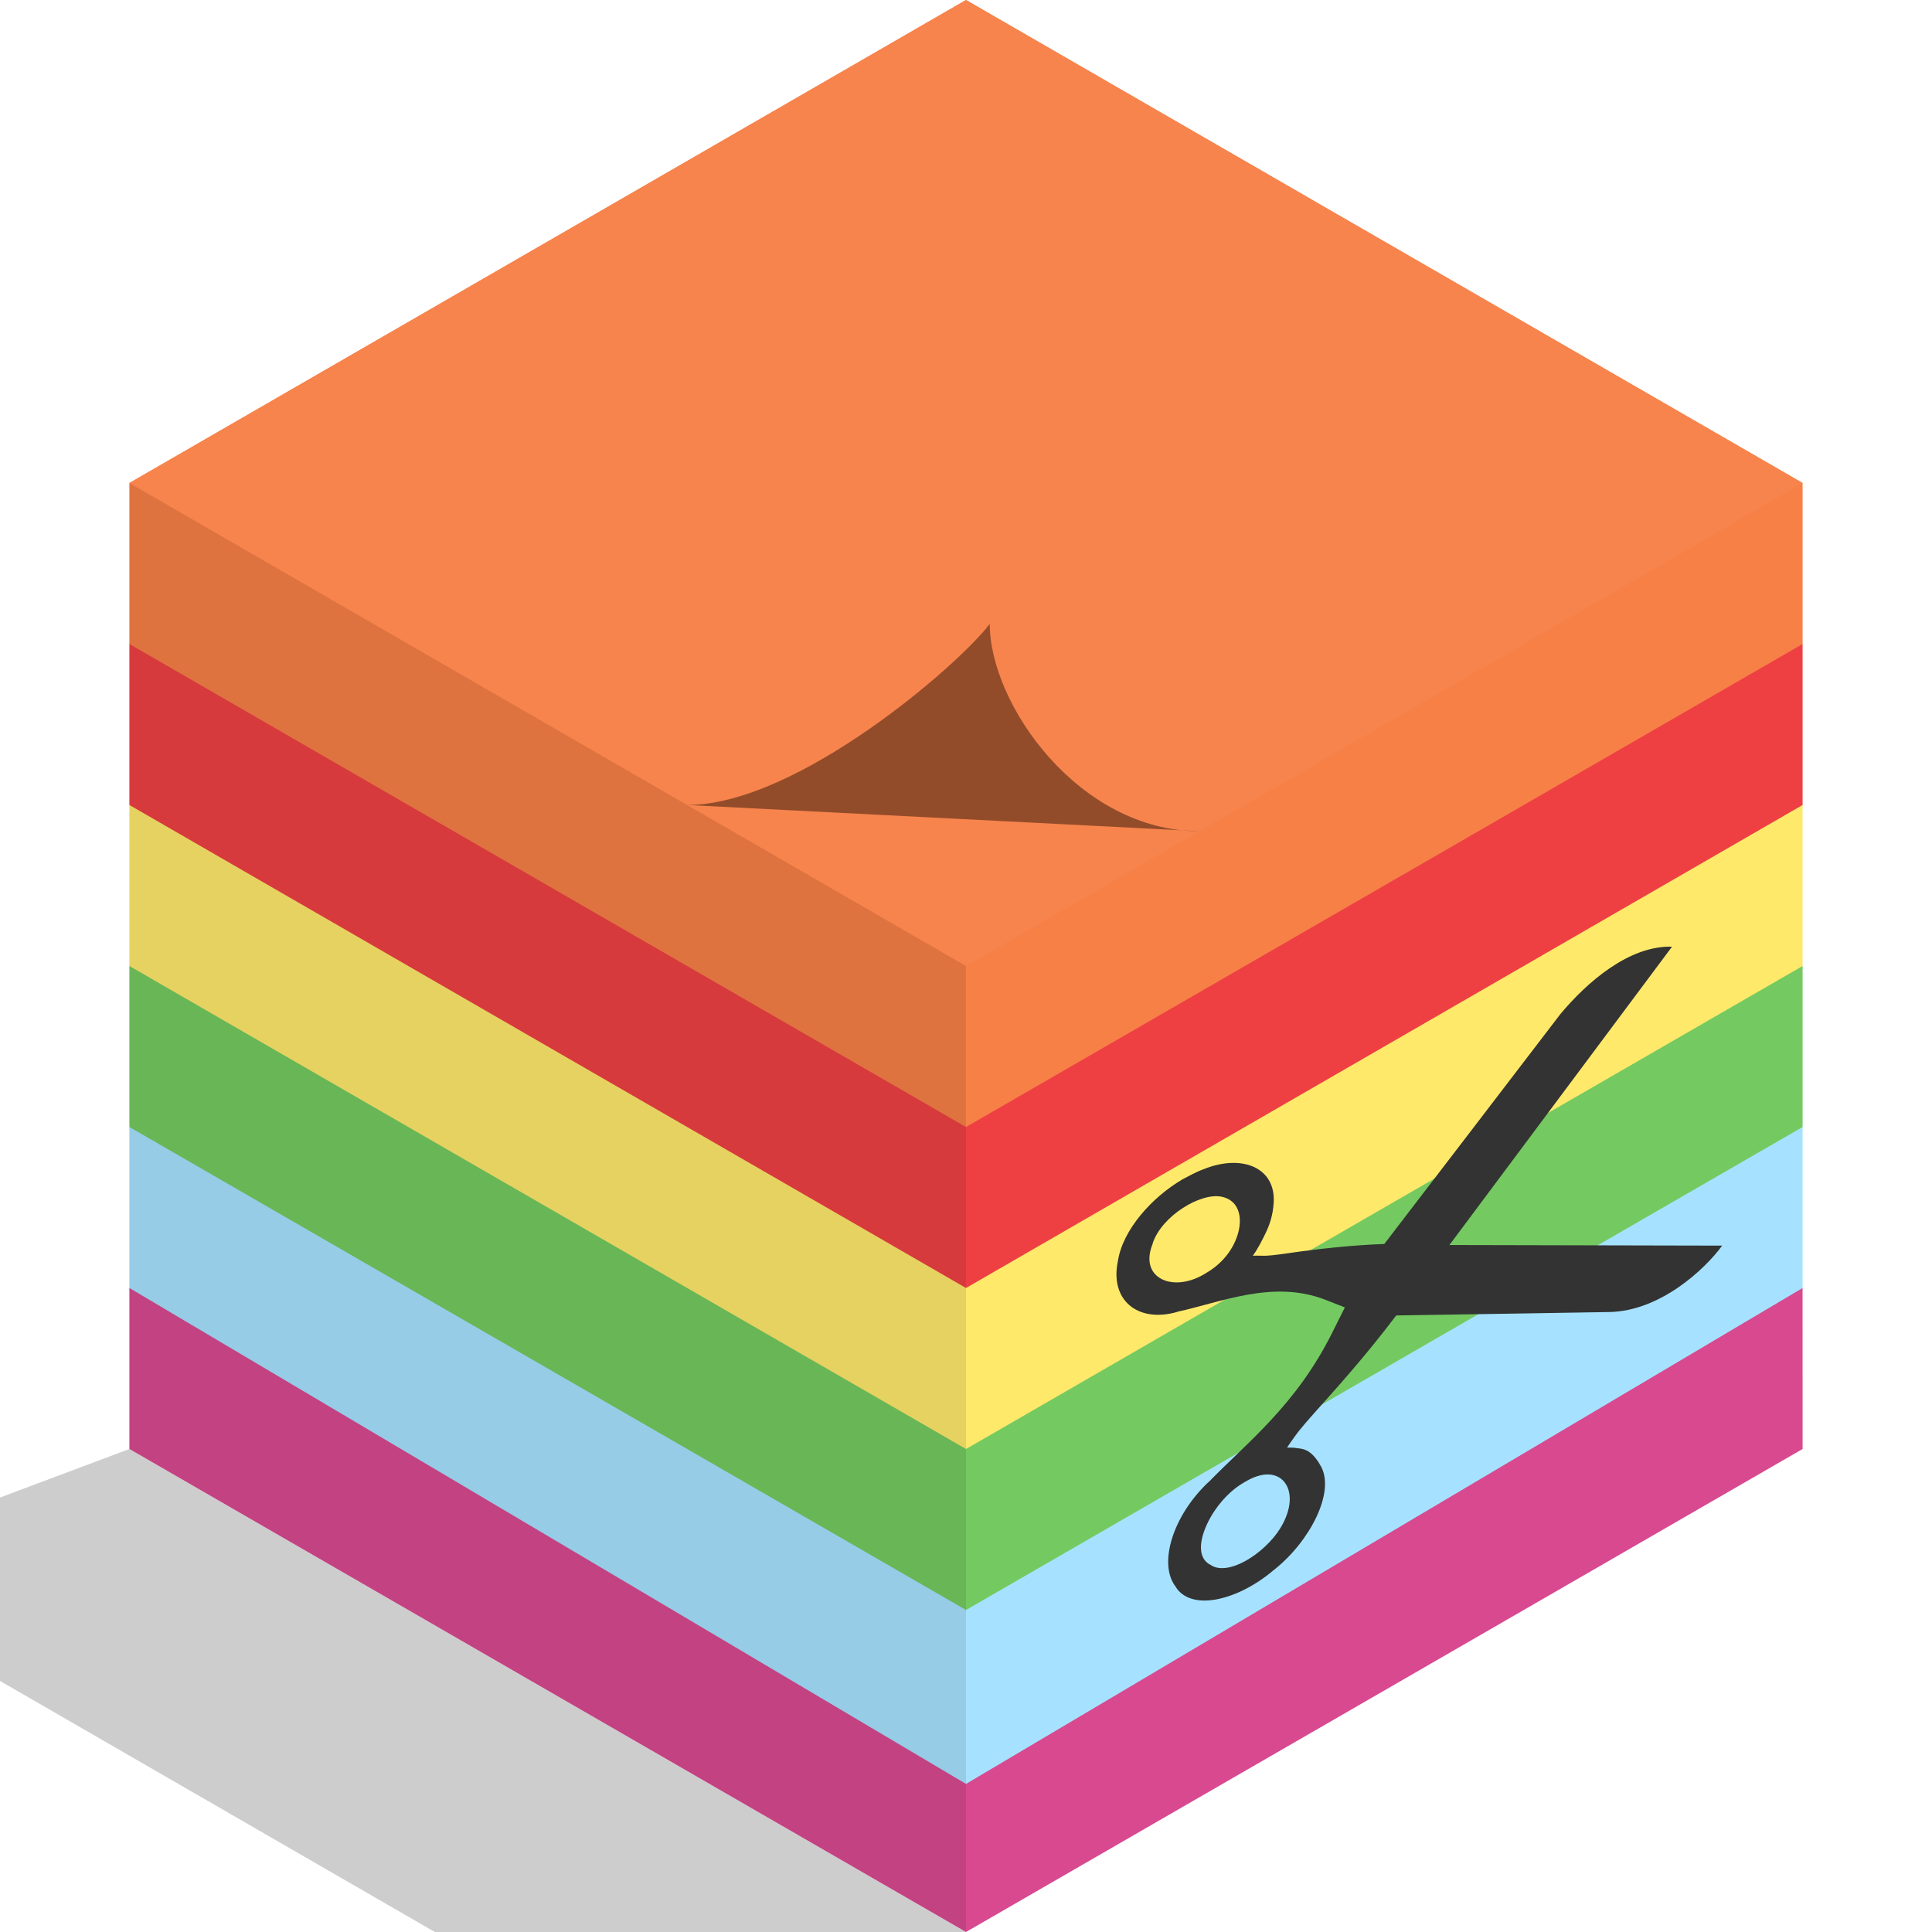 <?xml version="1.0" encoding="UTF-8" standalone="no"?>
<svg
   width="48px"
   height="48px"
   viewBox="0 0 48 48"
   version="1.1"
   id="svg2"
   sodipodi:docname="qube-sticky-notes.svg"
   inkscape:version="1.3.2 (091e20ef0f, 2023-11-25)"
   xmlns:inkscape="http://www.inkscape.org/namespaces/inkscape"
   xmlns:sodipodi="http://sodipodi.sourceforge.net/DTD/sodipodi-0.dtd"
   xmlns="http://www.w3.org/2000/svg"
   xmlns:svg="http://www.w3.org/2000/svg"
   xmlns:rdf="http://www.w3.org/1999/02/22-rdf-syntax-ns#"
   xmlns:cc="http://creativecommons.org/ns#"
   xmlns:dc="http://purl.org/dc/elements/1.1/">
  <title
     id="title1">Sticky Notes Cube</title>
  <sodipodi:namedview
     id="namedview"
     pagecolor="#ffffff"
     bordercolor="#000000"
     borderopacity="0.25"
     inkscape:showpageshadow="2"
     inkscape:pageopacity="0.0"
     inkscape:pagecheckerboard="0"
     inkscape:deskcolor="#d1d1d1"
     showguides="true"
     inkscape:zoom="11.313709"
     inkscape:cx="33.45499"
     inkscape:cy="25.94198"
     inkscape:window-width="1440"
     inkscape:window-height="843"
     inkscape:window-x="0"
     inkscape:window-y="33"
     inkscape:window-maximized="1"
     inkscape:current-layer="svg2">
    <sodipodi:guide
       position="24,0"
       orientation="0.5,0.866"
       id="guide1"
       inkscape:locked="false"
       inkscape:label=""
       inkscape:color="rgb(0,134,229)" />
    <sodipodi:guide
       position="24,16"
       orientation="0.5,0.866"
       id="guide2"
       inkscape:label=""
       inkscape:locked="false"
       inkscape:color="rgb(0,134,229)" />
    <sodipodi:guide
       position="24,32"
       orientation="0.5,0.866"
       id="guide3"
       inkscape:label=""
       inkscape:locked="false"
       inkscape:color="rgb(0,134,229)" />
    <sodipodi:guide
       position="24,48"
       orientation="0.5,0.866"
       id="guide4"
       inkscape:label=""
       inkscape:locked="false"
       inkscape:color="rgb(0,134,229)" />
    <sodipodi:guide
       position="24,0"
       orientation="-0.5,0.866"
       id="guide5"
       inkscape:locked="false"
       inkscape:label=""
       inkscape:color="rgb(0,134,229)" />
    <sodipodi:guide
       position="24,16"
       orientation="-0.5,0.866"
       id="guide6"
       inkscape:label=""
       inkscape:locked="false"
       inkscape:color="rgb(0,134,229)" />
    <sodipodi:guide
       position="24,32"
       orientation="-0.5,0.866"
       id="guide7"
       inkscape:label=""
       inkscape:locked="false"
       inkscape:color="rgb(0,134,229)" />
    <sodipodi:guide
       position="24,48"
       orientation="-0.5,0.866"
       id="guide8"
       inkscape:label=""
       inkscape:locked="false"
       inkscape:color="rgb(0,134,229)" />
    <sodipodi:guide
       position="24,40"
       orientation="0.5,0.866"
       id="guide9"
       inkscape:label=""
       inkscape:locked="false"
       inkscape:color="rgb(0,134,229)" />
    <sodipodi:guide
       position="24,24"
       orientation="0.5,0.866"
       id="guide10"
       inkscape:label=""
       inkscape:locked="false"
       inkscape:color="rgb(0,134,229)" />
    <sodipodi:guide
       position="24,8"
       orientation="0.5,0.866"
       id="guide11"
       inkscape:label=""
       inkscape:locked="false"
       inkscape:color="rgb(0,134,229)" />
    <sodipodi:guide
       position="24,40"
       orientation="-0.5,0.866"
       id="guide12"
       inkscape:label=""
       inkscape:locked="false"
       inkscape:color="rgb(0,134,229)" />
    <sodipodi:guide
       position="24,24"
       orientation="-0.5,0.866"
       id="guide13"
       inkscape:label=""
       inkscape:locked="false"
       inkscape:color="rgb(0,134,229)" />
    <sodipodi:guide
       position="24,8"
       orientation="-0.5,0.866"
       id="guide14"
       inkscape:label=""
       inkscape:locked="false"
       inkscape:color="rgb(0,134,229)" />
    <sodipodi:guide
       position="24,32"
       orientation="1,0"
       id="guide15"
       inkscape:locked="false" />
    <sodipodi:guide
       position="17.072,36"
       orientation="1,0"
       id="guide16"
       inkscape:locked="false" />
    <sodipodi:guide
       position="10.144,24"
       orientation="1,0"
       id="guide17"
       inkscape:locked="false" />
    <sodipodi:guide
       position="3.215,12"
       orientation="1,0"
       id="guide18"
       inkscape:locked="false" />
    <sodipodi:guide
       position="30.928,20"
       orientation="1,0"
       id="guide19"
       inkscape:locked="false" />
    <sodipodi:guide
       position="37.856,16"
       orientation="1,0"
       id="guide20"
       inkscape:locked="false" />
    <sodipodi:guide
       position="44.785,12"
       orientation="1,0"
       id="guide21"
       inkscape:locked="false" />
    <sodipodi:guide
       position="43.052,25"
       orientation="0.5,0.866"
       id="guide22"
       inkscape:label=""
       inkscape:locked="false"
       inkscape:color="rgb(0,134,229)" />
    <sodipodi:guide
       position="44.784,32"
       orientation="0.5,0.866"
       id="guide23"
       inkscape:label=""
       inkscape:locked="false"
       inkscape:color="rgb(0,134,229)" />
    <sodipodi:guide
       position="44.784,16"
       orientation="0.5,0.866"
       id="guide24"
       inkscape:label=""
       inkscape:locked="false"
       inkscape:color="rgb(0,134,229)" />
    <sodipodi:guide
       position="41.32,10"
       orientation="0.5,0.866"
       id="guide25"
       inkscape:label=""
       inkscape:locked="false"
       inkscape:color="rgb(0,134,229)" />
    <sodipodi:guide
       position="34.392,6"
       orientation="0.5,0.866"
       id="guide26"
       inkscape:label=""
       inkscape:locked="false"
       inkscape:color="rgb(0,134,229)" />
    <sodipodi:guide
       position="27.464,2"
       orientation="0.5,0.866"
       id="guide27"
       inkscape:label=""
       inkscape:locked="false"
       inkscape:color="rgb(0,134,229)" />
    <sodipodi:guide
       position="3.215,32"
       orientation="-0.5,0.866"
       id="guide28"
       inkscape:label=""
       inkscape:locked="false"
       inkscape:color="rgb(0,134,229)" />
    <sodipodi:guide
       position="4.948,25"
       orientation="-0.5,0.866"
       id="guide29"
       inkscape:label=""
       inkscape:locked="false"
       inkscape:color="rgb(0,134,229)" />
    <sodipodi:guide
       position="3.215,16"
       orientation="-0.5,0.866"
       id="guide30"
       inkscape:label=""
       inkscape:locked="false"
       inkscape:color="rgb(0,134,229)" />
    <sodipodi:guide
       position="6.68,10"
       orientation="-0.5,0.866"
       id="guide31"
       inkscape:label=""
       inkscape:locked="false"
       inkscape:color="rgb(0,134,229)" />
    <sodipodi:guide
       position="13.608,6"
       orientation="-0.5,0.866"
       id="guide32"
       inkscape:label=""
       inkscape:locked="false"
       inkscape:color="rgb(0,134,229)" />
    <sodipodi:guide
       position="20.536,2"
       orientation="-0.5,0.866"
       id="guide33"
       inkscape:label=""
       inkscape:locked="false"
       inkscape:color="rgb(0,134,229)" />
  </sodipodi:namedview>
  <defs
     id="defs1" />
  <path
     id="Shadow"
     d="m 24,48 -8,3 -20.785,-12 8,-3 z"
     fill-opacity="0.196"
     sodipodi:nodetypes="ccccc" />
  <path
     id="Pink"
     d="M 3.215,36 V 32 L 24,20 44.784,32 44.785,36 24,48 Z"
     fill="#d84990"
     style="stroke-width:0.912"
     sodipodi:nodetypes="ccccccc" />
  <path
     id="Cyan"
     d="M 3.215,32 3.215,28 24,16 l 20.785,12 0,4 L 24,44.321 Z"
     fill="#1998d5"
     style="stroke-width:0.912;fill:#a6e2ff;fill-opacity:1"
     sodipodi:nodetypes="ccccccc" />
  <path
     id="Green"
     d="m 3.215,28 v -4 l 20.785,-12 20.785,12 -1.27e-4,4 L 24,40 Z"
     fill="#74ca61"
     style="stroke-width:0.912"
     sodipodi:nodetypes="ccccccc" />
  <path
     id="Yellow"
     d="M 3.215,24 V 20 L 24,8 44.785,20 v 4 l -20.785,12 z"
     fill="#ffe96b"
     style="stroke-width:0.912"
     sodipodi:nodetypes="ccccccc" />
  <path
     id="Red"
     d="m 3.215,20 3e-7,-4 20.785,-12 20.785,12 V 20 L 24,32 Z"
     fill="#f78047"
     style="stroke-width:0.912;fill:#ee4043;fill-opacity:1"
     sodipodi:nodetypes="ccccccc" />
  <path
     id="Orange"
     d="M 3.215,16 3.215,12 24,0 l 20.785,12 0,4 L 24,28 Z"
     fill="#ee4043"
     style="stroke-width:0.912;fill:#f78047;fill-opacity:1"
     sodipodi:nodetypes="ccccccc" />
  <path
     id="Top"
     fill="#f8555a"
     d="M 3.215,12 24,24 44.785,12 24,0 Z"
     style="stroke-width:0.912;fill:#f7844d;fill-opacity:1"
     sodipodi:nodetypes="ccccc" />
  <path
     id="Corner"
     d="m 17.072,20 12.729,0.651 c -2.993,0 -5.211,-3.151 -5.211,-5.151 C 23.841,16.5 19.815,20 17.072,20 Z"
     fill="#bf3336"
     style="stroke-width:0.912;fill:#934c2a;fill-opacity:1"
     sodipodi:nodetypes="cccc" />
  <path
     id="Shadow-Left"
     d="M 3.215,12 V 36 L 24,48 V 24 Z"
     fill-opacity="0.098"
     style="display:inline;stroke-width:0.912"
     sodipodi:nodetypes="ccccc" />
  <path
     id="Scissor"
     d="m 29.373,29.304 c -0.76,0.447 -1.481,1.254 -1.599,2.027 -0.206,0.971 0.493,1.543 1.471,1.264 0.003,-9.5e-4 0.007,-0.005 0.01,-0.006 1.078,-0.231 2.372,-0.802 3.671,-0.297 l 0.487,0.19 -0.305,0.609 c -0.901,1.819 -2.127,2.749 -3.077,3.728 -0.002,0.002 -0.008,0.003 -0.01,0.006 -0.88,0.828 -1.263,2.042 -0.8,2.612 0.002,0.002 -1.04e-4,0.006 0.001,0.008 0.416,0.608 1.583,0.289 2.437,-0.449 0.003,-0.003 0.007,-0.004 0.01,-0.006 0.883,-0.707 1.498,-1.911 1.154,-2.551 -0.17,-0.316 -0.334,-0.412 -0.475,-0.442 -0.071,-0.015 -0.13,-0.016 -0.171,-0.025 -0.04,-0.009 -0.201,-0.006 -0.201,-0.006 0.079,-0.122 0.127,-0.185 0.196,-0.282 0.103,-0.147 0.29,-0.364 0.533,-0.636 0.481,-0.54 1.192,-1.32 1.984,-2.366 1.754,-0.026 4.033,-0.064 5.292,-0.085 1.259,-0.021 2.373,-1.056 2.806,-1.65 l -6.776,-0.015 5.53,-7.412 c -1.061,-0.032 -2.109,0.877 -2.774,1.675 -1.455,1.905 -2.916,3.808 -4.374,5.711 -0.81,0.029 -1.669,0.124 -2.408,0.232 -0.283,0.041 -0.502,0.068 -0.632,0.06 -0.065,-0.004 -0.227,-4.1e-4 -0.227,-4.1e-4 0.121,-0.161 0.238,-0.395 0.322,-0.57 0.084,-0.175 0.177,-0.415 0.197,-0.749 0.052,-0.882 -0.8,-1.211 -1.739,-0.831 -0.183,0.065 -0.374,0.173 -0.532,0.255 z m 0.012,0.71 c 0.336,-0.219 0.702,-0.333 0.959,-0.283 0.385,0.075 0.515,0.418 0.439,0.809 -0.076,0.391 -0.348,0.808 -0.79,1.071 l -0.01,0.006 c -0.401,0.261 -0.829,0.306 -1.112,0.166 -0.283,-0.14 -0.411,-0.449 -0.231,-0.888 l -0.001,-0.008 c 0.117,-0.345 0.41,-0.654 0.746,-0.873 z m 1.473,6.847 c 0.03,-0.018 0.061,-0.038 0.08,-0.048 0.442,-0.264 0.794,-0.22 0.978,0.015 0.183,0.235 0.187,0.655 -0.103,1.133 -0.193,0.319 -0.535,0.637 -0.877,0.824 -0.342,0.186 -0.669,0.239 -0.872,0.085 l -0.011,-0.002 c -0.274,-0.158 -0.266,-0.526 -0.095,-0.933 0.171,-0.407 0.511,-0.835 0.9,-1.074 z"
     fill="#ffffff"
     style="vector-effect:non-scaling-stroke;fill:#333333;stroke:none;stroke-width:1.044;stroke-dasharray:none;-inkscape-stroke:hairline" />
</svg>

